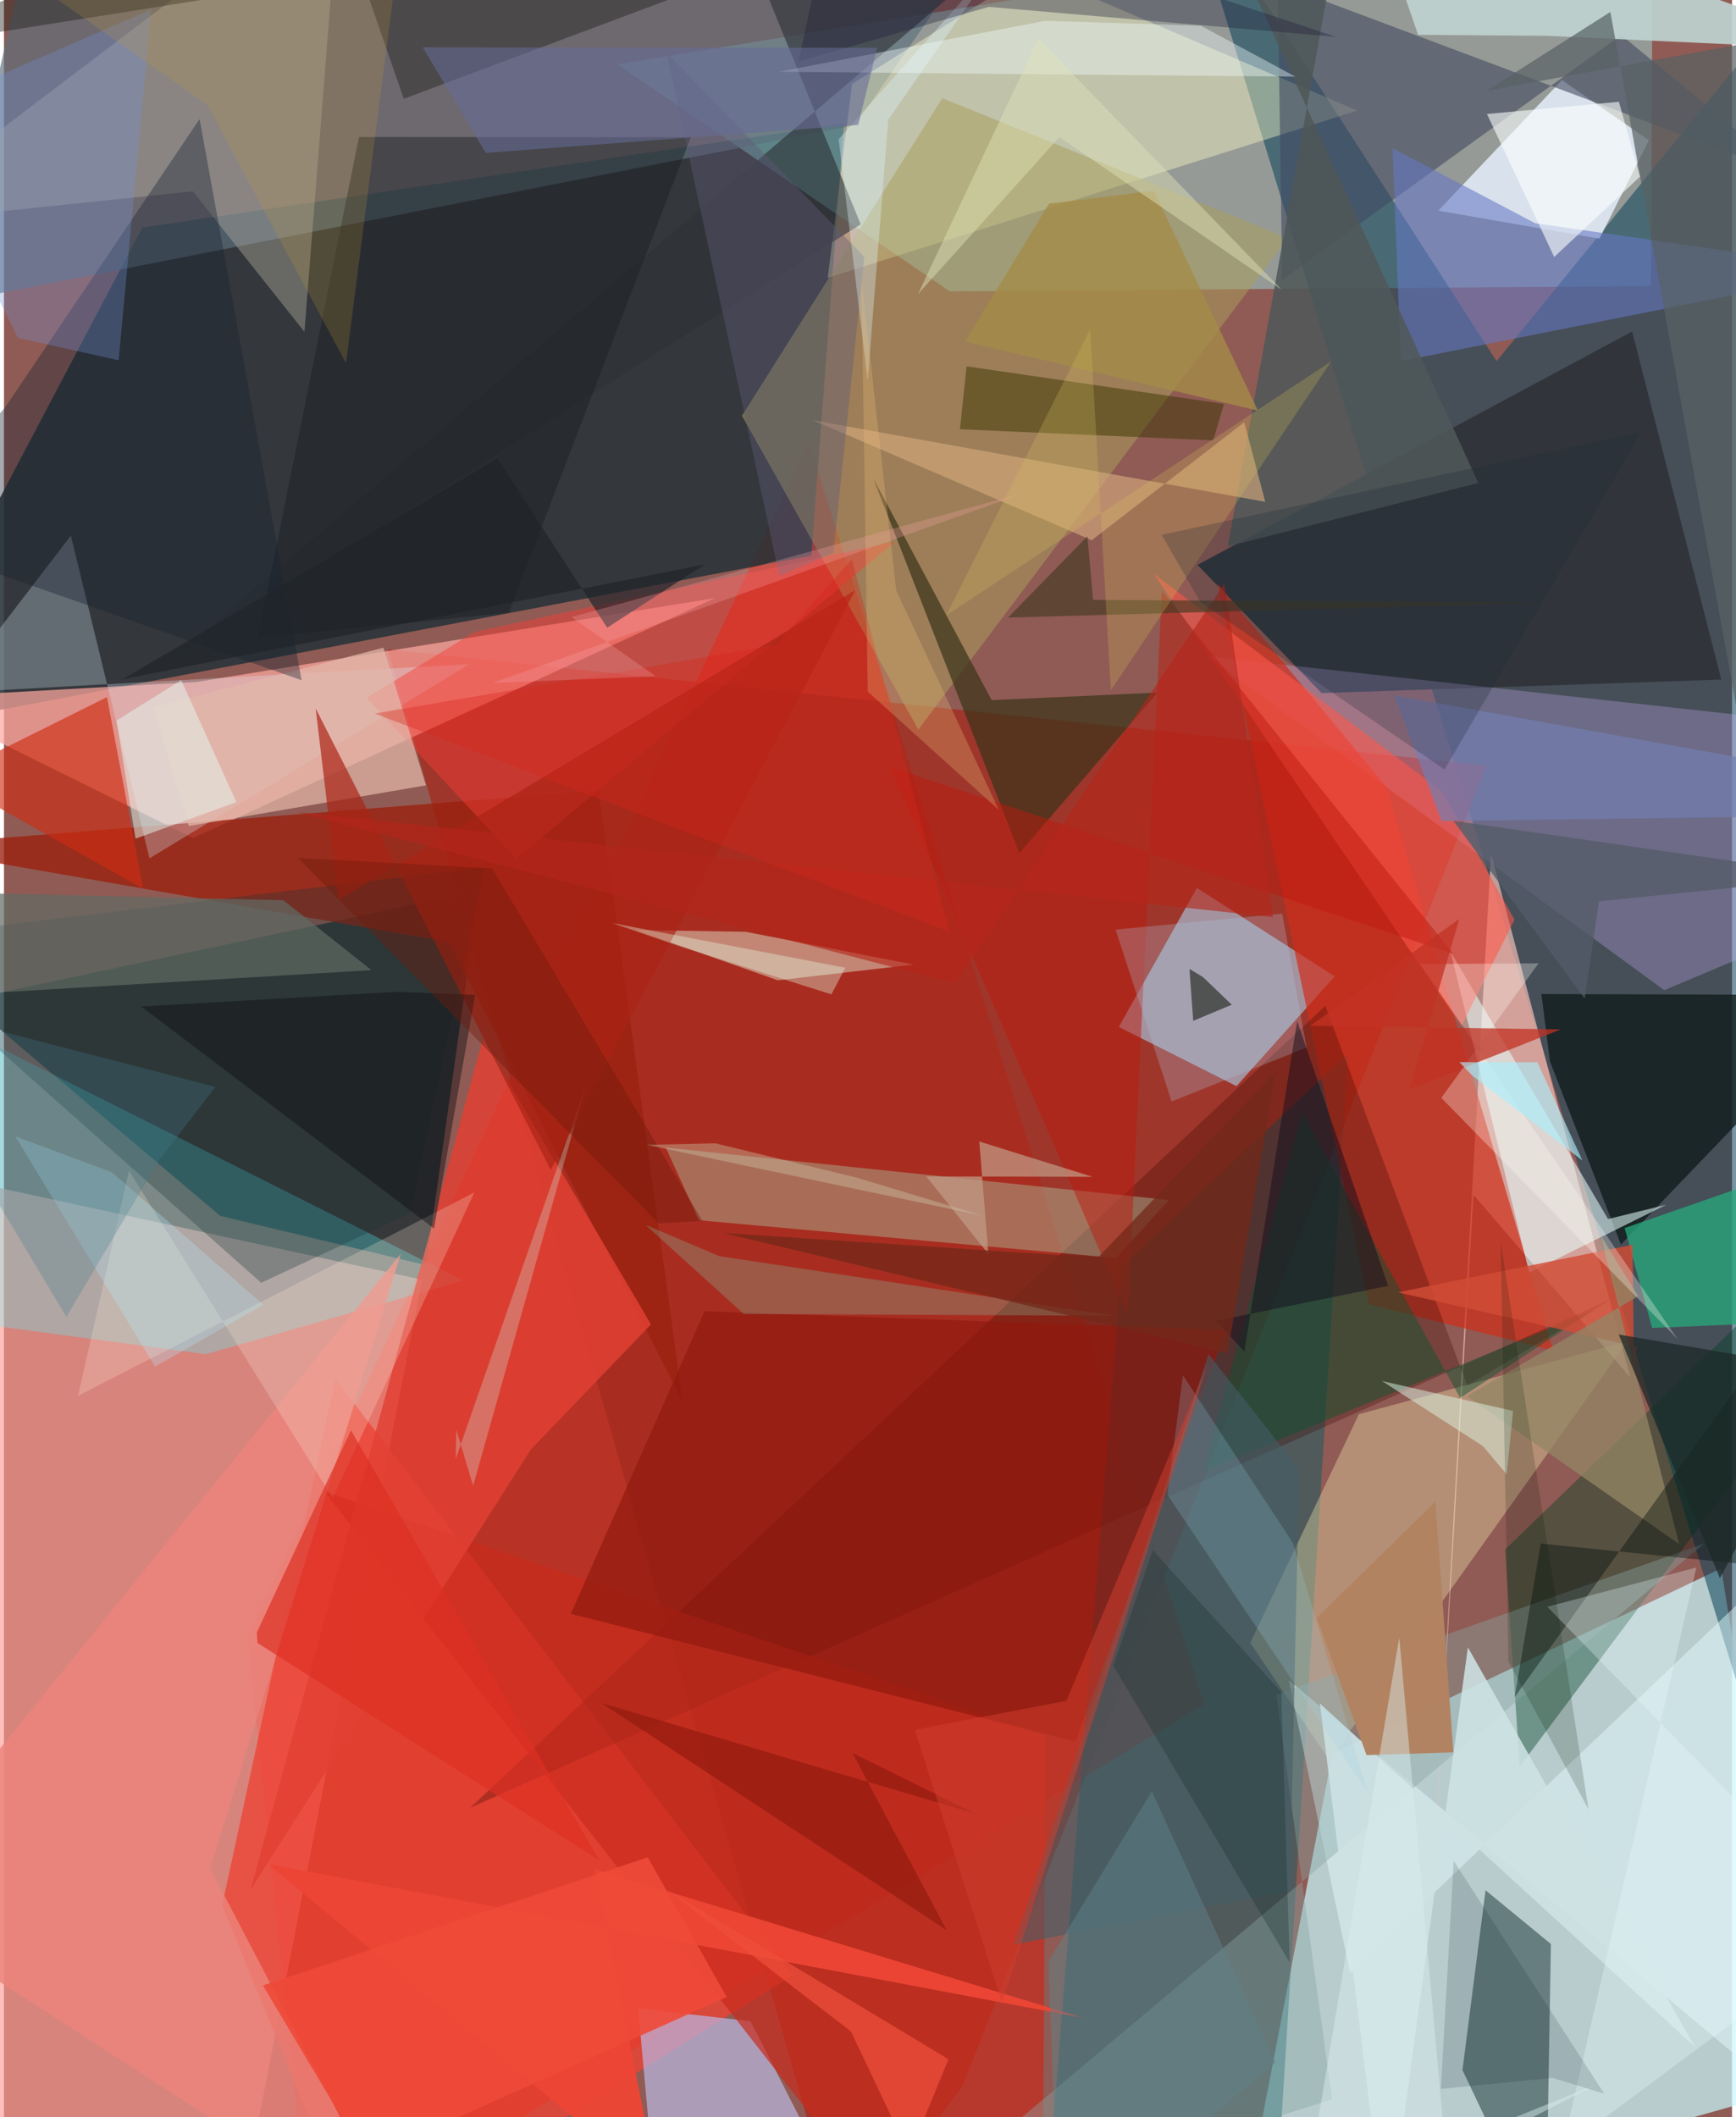<svg xmlns="http://www.w3.org/2000/svg" width="228" height="278" viewBox="0 0 836 1024"><path fill="#905b54" d="M0 0h836v1024H0z"/><path fill="#c7f7fd" fill-opacity=".718" d="M830.765 758.558l40.054 250.427L596.939 1086l45.691-237.699z"/><path fill="#d11b09" fill-opacity=".616" d="M580.664 824.357L389.37 213.693 117.835 791.867 148.138 1086z"/><path fill="#293338" fill-opacity=".886" d="M406.368 59.805l-339.433 50.28L-62 354.757l452.594-86.038z"/><path fill="#ff9c94" fill-opacity=".643" d="M-62 561.61l20.411 470.809 154.971 43.226 88.903-456.717z"/><path fill="#9ffdfe" fill-opacity=".392" d="M457.544 140.923L296.734 31.1 797.59-50.567l-.75 188.914z"/><path fill="#0d455c" fill-opacity=".561" d="M722.1 174.695L569.394-62l286.584 933.343L898-41.46z"/><path fill="#00242a" fill-opacity=".627" d="M229.793 430.832l-25.552 181.11-99.63-23.864-123.365-104.43z"/><path fill="#a32c1f" fill-opacity=".765" d="M463.585 1009.157L406.035 1086 185.721 314.085l531.51 56.173z"/><path fill="#005b66" fill-opacity=".435" d="M650.236 509.526L540.71 612.748 502.903 1086l115.114-60.548z"/><path fill="#fda79f" fill-opacity=".718" d="M-45.493 337.564l136.949 67.78L344.102 289.23 93.26 329.825z"/><path fill="#f1c0b7" fill-opacity=".694" d="M688.33 964.945l31.08-552.001 67.298 253.213-75.808-88.285z"/><path fill="#a9d9f7" fill-opacity=".565" d="M539.348 496.69l37.75-67.227 66.69 42.778-47.536 53.096z"/><path fill="#e7f0fe" fill-opacity=".831" d="M753.718 38.746l-59.824 63.156 77.965 13.53 23.914-47.593z"/><path fill="#30353b" fill-opacity=".976" d="M637.485 335.242l193.32-6.56-43.143-168.349-210.277 112.885z"/><path fill="#5d707e" fill-opacity=".663" d="M14.106-38.436l476.549-15.015-78.92 114.013-439.208 86.26z"/><path fill="#ed4434" fill-opacity=".776" d="M105.583 921.562L172.788 1086l208.763-130.654-221.18-288.386z"/><path fill="#cdb4fc" fill-opacity=".29" d="M876.282 448.093L858.23 347.818l-275.962-30.356 220.953 161.47z"/><path fill="#ffffc8" fill-opacity=".396" d="M497.147-13.789l157.54 67.297-256.172 80.85 11.798-93.805z"/><path fill="#d12c1a" fill-opacity=".686" d="M587.105 282.153l81.714 98.478 80.672 272.615-89.287-22.416z"/><path fill="#fef7b6" fill-opacity=".337" d="M655.478 684.006l-52.555 110.578 38.234 56.728 144.224-202.557z"/><path fill="#50f8ff" fill-opacity=".29" d="M-21.342 497.031L-62 633.64l159.687 21.33 124.547-35.616z"/><path fill="#011d1f" fill-opacity=".443" d="M748.368 940.239L745.861 1086l-40.284-84.799 11.17-86.957z"/><path fill="#3b0700" fill-opacity=".298" d="M778.293 627.98L225.499 874.394 639.22 486.473l68.715 183.692z"/><path fill="#aa9d5c" fill-opacity=".533" d="M621.032 115.176L442.342 352.86l-85.327-151.766 96.924-153.607z"/><path fill="#babae8" fill-opacity=".675" d="M361.184 977.592l44.241 86.843-93.655-38.785-4.988-54.258z"/><path fill="#9a200f" fill-opacity=".784" d="M328.225 677.7L215.59 455.69l-265.763-46.466 337.886-27.01z"/><path fill="#414961" fill-opacity=".592" d="M616.203-8.016l2.182 143.33L782.38 16.935l82.725 68.273z"/><path fill="#034026" fill-opacity=".408" d="M898 634.45l-48.646-3.933-123.143 118.879 7.08 105.018z"/><path fill="#0e1a19" fill-opacity=".773" d="M782.254 601.907L898 481.27l-154.215-.484 4.12 32.54z"/><path fill="#ace5bd" fill-opacity=".349" d="M336.225 590.19l201.818 18.278 25.534-28.052-243.388-25.355z"/><path fill="#c82b1c" fill-opacity=".69" d="M154.953 721.316L439.437 1086l63.285-52.463 1.256-194.11z"/><path fill="#bed3d0" fill-opacity=".918" d="M746.428 17.314l-62.292-.48L656.896-62 898 24.358z"/><path fill="#e6feff" fill-opacity=".553" d="M737.879 615.531L699.86 460.386l76.153 129.227 28.155-6.919z"/><path fill="#e2f9fe" fill-opacity=".486" d="M898 719.423l-5.197 320.795-271.245-227.64 29.648 141.578z"/><path fill="#cfb19d" fill-opacity=".675" d="M440.041 466.53l-81.29-15.859-53.086-.86 68.662 24.33z"/><path fill="#b0aba1" fill-opacity=".42" d="M-62 108.48L162.887-62l-17.52 222.504-53.97-67.95z"/><path fill="#daeeff" fill-opacity=".286" d="M32.36 259.053l-58.263 76.073L225.2 321.222l-154.782 93.92z"/><path fill="#e14033" fill-opacity=".847" d="M231.74 502.301l-112.42 411.73 135.62-213.012 58.083-60.47z"/><path fill="#6578c4" fill-opacity=".576" d="M898 130.55l-222.26 44.128-3.934-102.972 69.031 36.292z"/><path fill="#3b351a" fill-opacity=".714" d="M491.23 412.633l-70.65-181.179 57.232 107.178 80.263-3.649z"/><path fill="#88a4a2" fill-opacity=".408" d="M418.732 1086l403.843-339.457-207.08 73.083 27.02 195.75z"/><path fill="#f73d37" fill-opacity=".459" d="M227.765 305.576l203.118-43.61L247.947 415.35l-72.503-77.855z"/><path fill="#ff564b" fill-opacity=".58" d="M730.764 444.776l-25.687 51.538-148.915-218.872 139.565 105.423z"/><path fill="#90190e" fill-opacity=".675" d="M274.23 780.573l64.66-146.37 252.35 9.022-72.887 199.113z"/><path fill="#2e3238" fill-opacity=".62" d="M80.502 319.351L456.863-1.039l-87.848-2.025 45.448 111.566z"/><path fill="#cf2c12" fill-opacity=".635" d="M-62 392.764l111.835-55.591 17.493 92.71L-62 357.165z"/><path fill="#bd1a0d" fill-opacity=".482" d="M701.193 461.367L428.72 370.893l115.016 265.523 16.426-350.639z"/><path fill="#1c2124" fill-opacity=".478" d="M244.243 296.338l-121.42 12.096 48.944-242.165 160.516.079z"/><path fill="#0b5333" fill-opacity=".459" d="M579.975 711.432l189.107-77.743-64.61 42.44-76.439-137.894z"/><path fill="#27a87b" fill-opacity=".761" d="M898 554.277l-113.952 39.68 13.295 48.349L898 638.004z"/><path fill="#4f5858" fill-opacity=".867" d="M713.245 233.597L588.487-39.455l60.506-12.265-56.92 315.984z"/><path fill="#eb847b" fill-opacity=".82" d="M99.769 903.702L195.121 1086-62 919.802 192.014 606.37z"/><path fill="#1c3438" fill-opacity=".31" d="M-62 454.835l186.442 165.61 72.054-33.705L232.5 419.461z"/><path fill="#d04c35" fill-opacity=".816" d="M787.828 602.031l.827 64.465 1.325-15.105-115.65-26.33z"/><path fill="#d5aa7d" fill-opacity=".624" d="M600.039 204.194l-73.8 57.088-134.798-58.01 218.737 39.447z"/><path fill="#fee8d6" fill-opacity=".243" d="M60.48 566.178L35.865 675.079l191.674-98.304-68.48 147.764z"/><path fill="#445e67" fill-opacity=".569" d="M582.766 655.007l43.833 55.593-4.476 203.93-133.576 26.004z"/><path fill="#1a1d17" fill-opacity=".412" d="M155.408-62L-62 24.928 486.747-62 193.422 47.797z"/><path fill="#393400" fill-opacity=".486" d="M590.243 195.353l-124.555-18.176-3.216 30.437 122.504 5.396z"/><path fill="#d0f6ec" fill-opacity=".282" d="M226.978 718.581l54.584-193.785-63.014 180.839.27-14.13z"/><path fill="#7cd6b3" fill-opacity=".259" d="M346.095 607.559l-35.75-15.149 47.542 43.131 179.133.857z"/><path fill="#e3b8a9" fill-opacity=".714" d="M89.386 399.537l114.77-19.7-20.568-66.589L72.24 342.08z"/><path fill="#f5ffff" fill-opacity=".388" d="M374.888 34.722l128.739-24.618 75.38 2.32 45.729 24.634z"/><path fill="#aa2415" fill-opacity=".69" d="M264.522 565.86L150.805 342.703l11.027 92.584 250.047-149.88z"/><path fill="#182432" fill-opacity=".384" d="M94.653 57.573L.415 197.283l-55.8 61.819 199.371 69.89z"/><path fill="#7091d4" fill-opacity=".322" d="M71.21 4.592L55.488 174.27l-48.76-10.864L-46.87 55.82z"/><path fill="#cee2e4" fill-opacity=".878" d="M636.635 823.932L668.913 1086l39.29-289.209 109.702 193.026z"/><path fill="#b28362" fill-opacity=".996" d="M701.19 847.54l-8.702-121.234-57.4 56.189 24.095 66.393z"/><path fill="#606a64" fill-opacity=".706" d="M135.217 435.411l-137.246-3.2-52.572 50.883 232.348-13.874z"/><path fill="#948665" fill-opacity=".765" d="M772.323 597.393l18.304 29.505-82.89 48.346 102.686 71.598z"/><path fill="#fffef5" fill-opacity=".298" d="M685.157 466.313l124.435 181.275-114.248-116.575 47.057-65.093z"/><path fill="#747db2" fill-opacity=".686" d="M672.466 336.287l23.056 60.83L898 394.38v-17.504z"/><path fill="#000b08" fill-opacity=".392" d="M730.827 820.836L853.96 649.342 898 762.19l-154.565-15.612z"/><path fill="#ed4635" fill-opacity=".965" d="M521.97 975.965l-236.094-71.904 30.891 154.544-189.173-157.1z"/><path fill="#605b78" fill-opacity=".404" d="M320.579 25.563l54.55 253.02 26.117-11.173 14.983-143.156z"/><path fill="#e4f9f1" fill-opacity=".494" d="M63.65 405.634l-9.175-57.151 31.276-19.53 26.673 59.006z"/><path fill="#c23223" fill-opacity=".753" d="M631.976 496.128l72.048-51.634-23.993 82.322 73.138-28.929z"/><path fill="#a48b48" fill-opacity=".784" d="M505.607 98.486l-40.657 66.713 141.686 33.4-50.35-106.32z"/><path fill="#586265" fill-opacity=".71" d="M837.888 341.043L777.115 5.788l-59.973 38.134L898 10.832z"/><path fill="#9ecfe8" fill-opacity=".208" d="M562.832 722.924l97.051 144.3-36.347-120.984-53.174-81.036z"/><path fill="#c19d88" fill-opacity=".702" d="M476.247 606.563l-30.07-37.587 80.445.21-54.804-17.081z"/><path fill="#a9c7e3" fill-opacity=".267" d="M618.394 441.875l-80.618 7.752 27.09 83.113 65.309-26.096z"/><path fill="#0f0f14" fill-opacity=".439" d="M208.023 594.185L66.398 486.814l123.243-7.107 38.328 1.474z"/><path fill="#eafeff" fill-opacity=".294" d="M746.614 777.15L898 932.32 753.84 1039.6l64.892-281.45z"/><path fill="#130d1d" fill-opacity=".486" d="M600.084 653.694l25.532-159.765 44.043 128.002-83.403 16.917z"/><path fill="#dbf4e3" fill-opacity=".506" d="M666.648 667.946l63.421 14.48-3.085 30.666-11.463-13.64z"/><path fill="#0a0f01" fill-opacity=".537" d="M593.978 485.945l-13.958-13.4-6.51-3.892 1.822 25.096z"/><path fill="#dd3024" fill-opacity=".69" d="M167.873 691.796l-45.546 97.742.313 5.102 165.21 105.02z"/><path fill="#fcffff" fill-opacity=".592" d="M781.274 49.244l10.2 36.178-41.509 38.865-32.528-69.152z"/><path fill="#c79c36" fill-opacity=".204" d="M-62-62h258.026l-30.542 237.644L98.435 50.761z"/><path fill="#e1f8ff" fill-opacity=".349" d="M427.804 57.92l-9.95 126.21-14.045-116.797L483.1-21.614z"/><path fill="#732919" fill-opacity=".749" d="M591.908 654.595l23.426-136.425-86.153 90.101-181.168-11.908z"/><path fill="#dfe2b9" fill-opacity=".459" d="M500.42 18.724l-58.253 123.543 68.42-75.994 107.57 73.885z"/><path fill="#dcedee" fill-opacity=".459" d="M626.205 1081.857l48.807-289.826 22.156 245.686 73.929-29.811z"/><path fill="#8b180d" fill-opacity=".592" d="M410.446 847.788l45.525 85.705-167.035-109.83L469.868 877.2z"/><path fill="#535c68" fill-opacity=".765" d="M701.172 396.982l187.747 27.06-117.292 11.873-6.908 47.055z"/><path fill="#5f8087" fill-opacity=".51" d="M505.332 948.551l49.986-82.161 59.846 131.147L510.124 1086z"/><path fill="#b5261a" fill-opacity=".62" d="M141.972 392.719L613.929 443.6l-23.47-161.364L460.28 475.65z"/><path fill="#f04e3b" fill-opacity=".718" d="M409.736 982.534l-89.187-68.672 136.417 82.112-18.96 46.183z"/><path fill="#1c2a27" fill-opacity=".753" d="M781.164 645.454L898 665.43v-27.615l-67.882 125.43z"/><path fill="#a9effe" fill-opacity=".631" d="M763.593 561.287l-21.768-47.49-37.735-.065 6.054 6.328z"/><path fill="#132a2d" fill-opacity=".286" d="M617.978 818.5l-62.211-68.716-19.104 55.794 85.34 143.632z"/><path fill="#d13f2e" fill-opacity=".502" d="M482.824 968.597l99.226-308.288-68.081 162.319-73.324 14.027z"/><path fill="#051a00" fill-opacity=".173" d="M727.837 803.68l-3.766-203.159 8.423 54.941 34.066 219.65z"/><path fill="#423921" fill-opacity=".635" d="M745.585 291.492l-259.819 7.197 38.376-39.337 2.739 30.787z"/><path fill="#201f3a" fill-opacity=".353" d="M476.4 3.32l167.965 14.482L404.005-62 384.4 29.76z"/><path fill="#676c98" fill-opacity=".569" d="M233.053 73.937l180.215-13.531 9.157-37.263-219.806-.23z"/><path fill="#b6eafe" fill-opacity=".286" d="M73.086 660.986l-67.6-111.36 46.603 17.278 73.423 64.147z"/><path fill="#e6fee7" fill-opacity=".357" d="M407.046 468.068l-6.749 12.873-73.274-23.207-32.844-11.314z"/><path fill="#6e1a0c" fill-opacity=".408" d="M142.175 414.943L316.75 591.712l21.19-1.181-101.79-170.496z"/><path fill="#d7c35d" fill-opacity=".243" d="M642.104 174.761L535.478 333.854l-9.998-174.599-69.633 138.369z"/><path fill="#ef4a39" fill-opacity=".918" d="M175.183 1044.133l174.435-78.27-38.154-67.545-186.177 61.954z"/><path fill="#cdc2a6" fill-opacity=".408" d="M311.093 553.727l163.275 34.5-62.346-18.762-67.84-16.475z"/><path fill="#d8251a" fill-opacity=".353" d="M179.334 345.109L457.33 450.587l-47.1-180.09-37.232 41.556z"/><path fill="#e7b775" fill-opacity=".302" d="M481.234 391.666l-49.565-106.073-16.817-150.09 3.026 198.995z"/><path fill="#407c8f" fill-opacity=".282" d="M102.345 525.688L-62 483.108l92.212 153.85 45.155-76.34z"/><path fill="#1a2934" fill-opacity=".251" d="M792.344 208.862l-232.29 49.812 18.832 32.625 118.048 80.922z"/><path fill="#20242a" fill-opacity=".678" d="M57.512 328.48l181.24-106.7 53.077 81.81 47.224-30.603z"/><path fill="#071c20" fill-opacity=".141" d="M701.327 899.971l72.813 112.653-25.013-7.638-53.98 5.364z"/><path fill="#f5a6a7" fill-opacity=".282" d="M274.615 298.457l40.709 28.63-78.905 3.247 258.058-92.285z"/></svg>